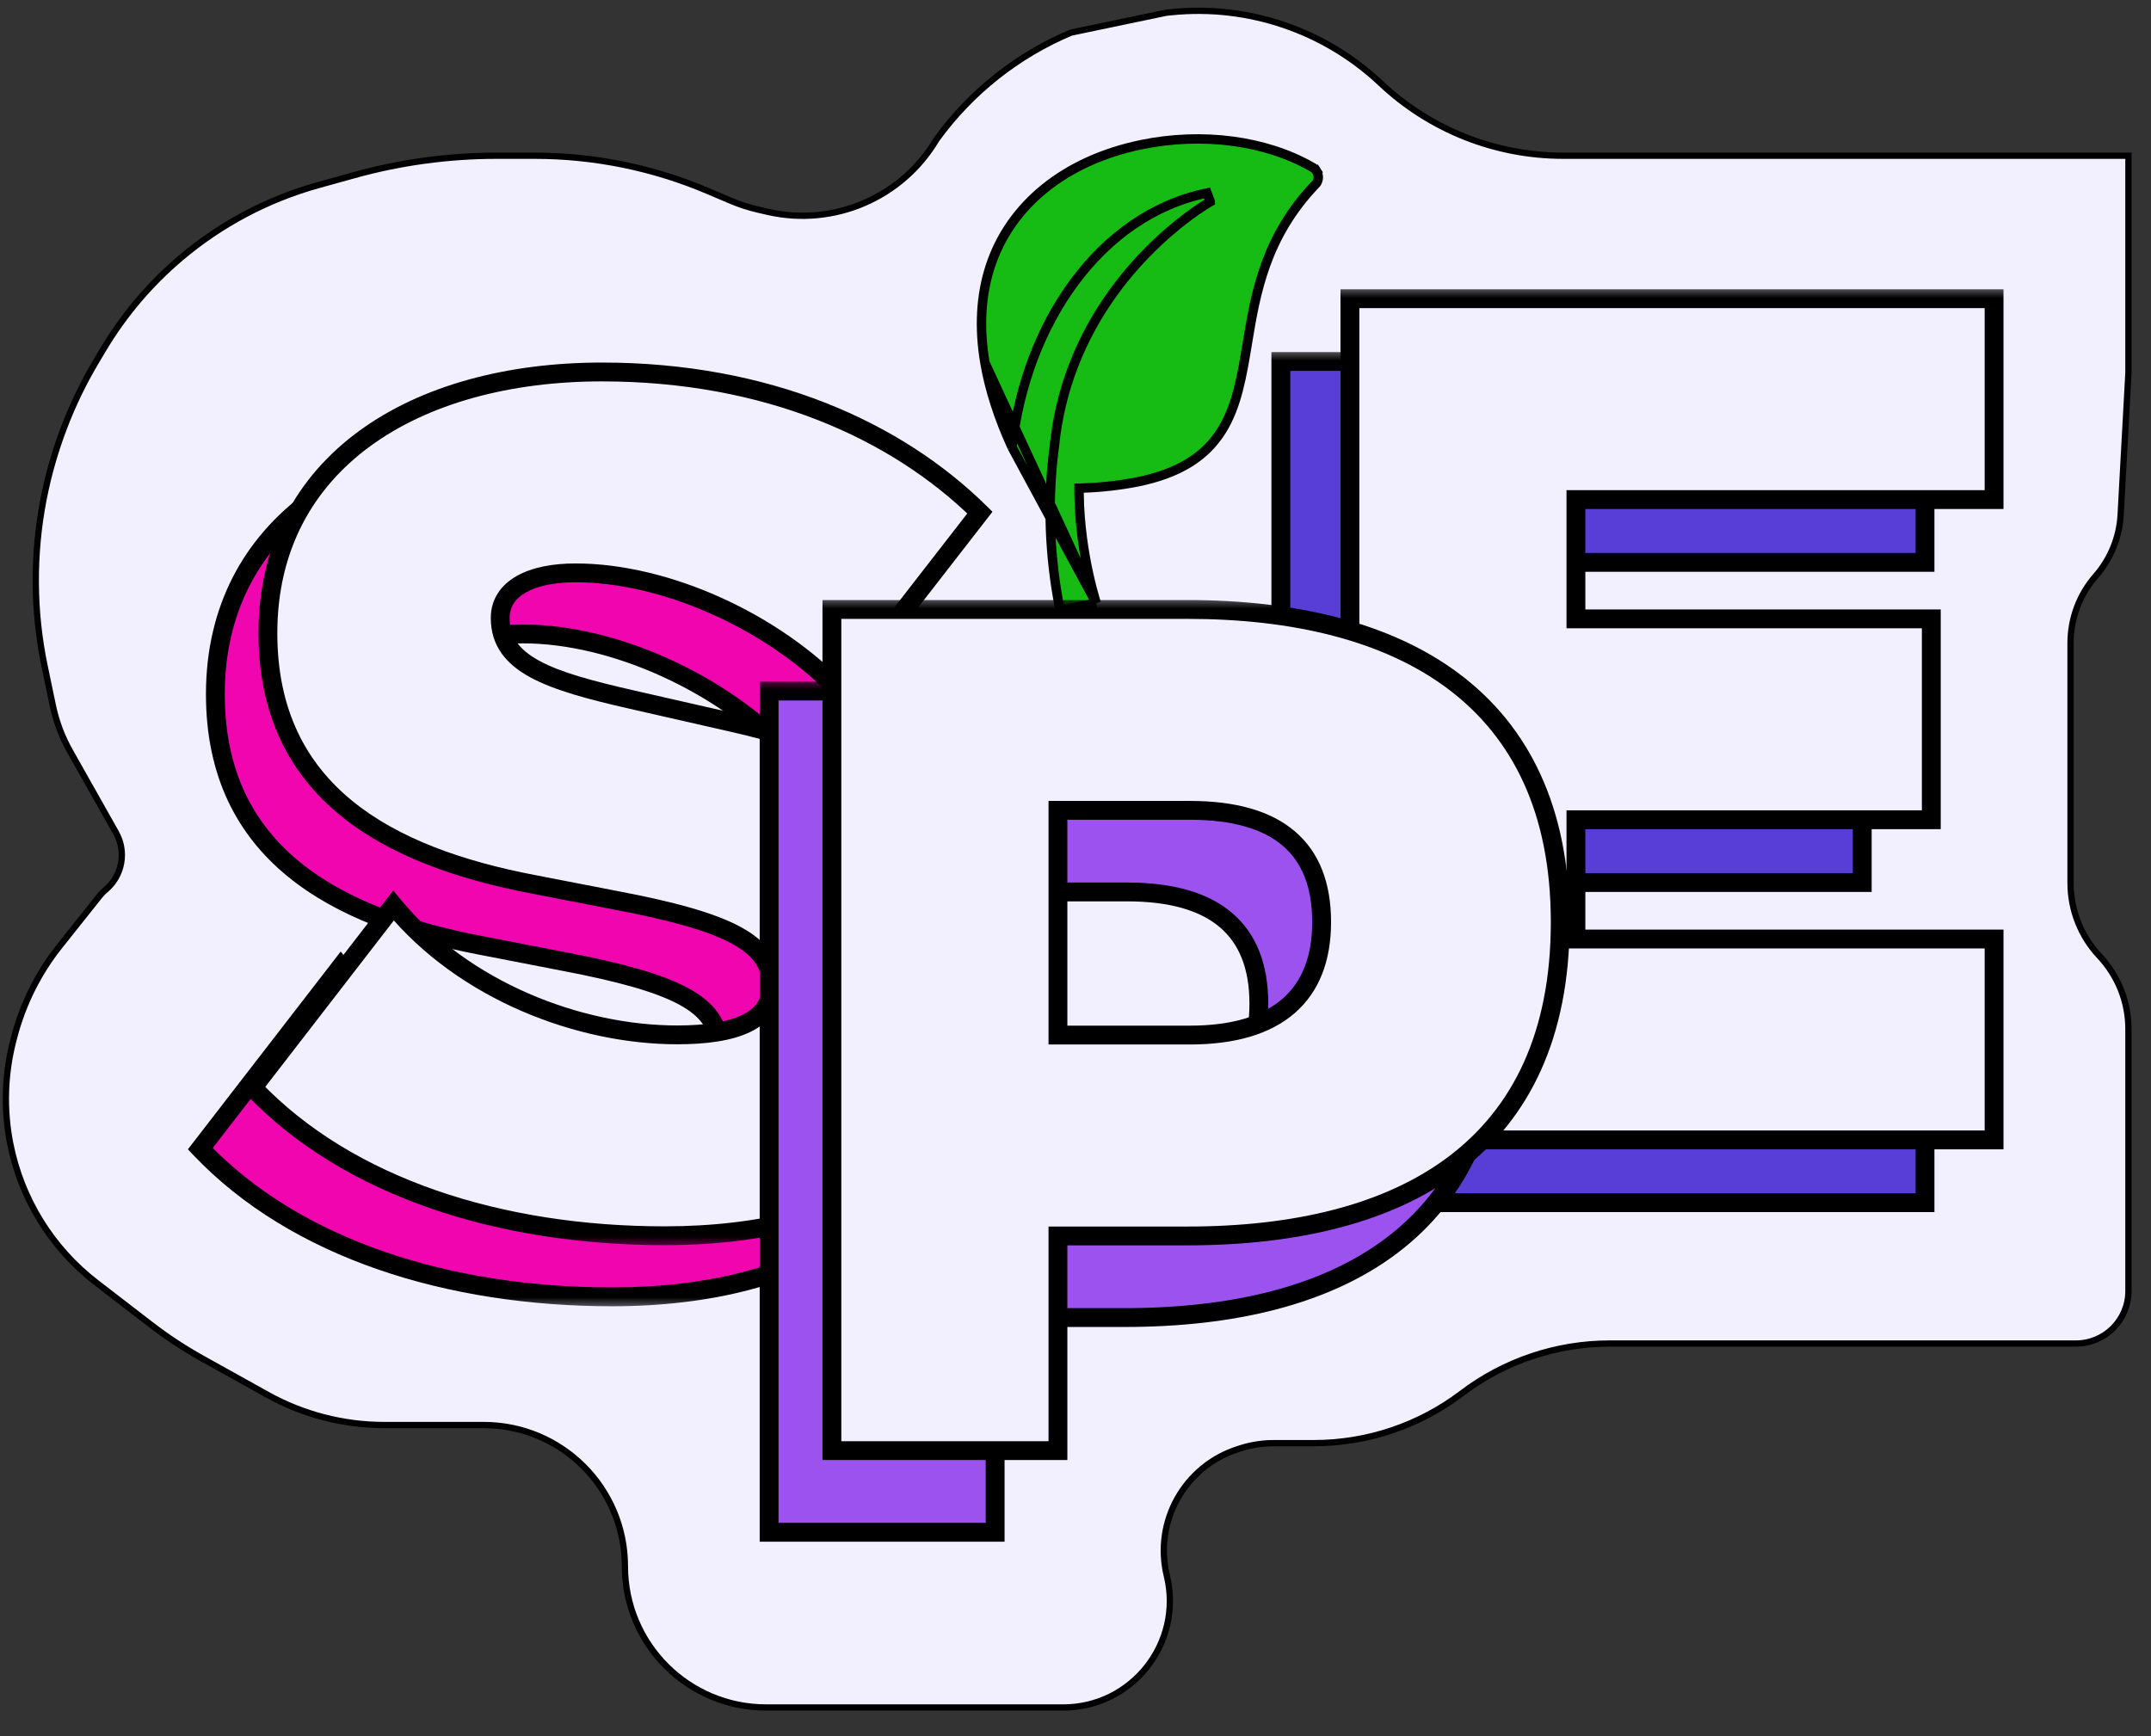<svg width="83" height="67" viewBox="0 0 83 67" fill="none" xmlns="http://www.w3.org/2000/svg">
<rect x="0" y="0" width="83" height="67" fill="#333333" stroke="none"/>
<path d="M82.129 6.01H60.318C57.7 6.01 55.181 5.009 53.277 3.214C51.112 1.172 48.169 0.171 45.208 0.469L45.007 0.489L41.328 1.258C39.264 2.127 37.477 3.542 36.159 5.351L36.137 5.381C34.806 7.629 32.175 8.759 29.628 8.176L29.276 8.095C28.901 8.01 28.535 7.891 28.181 7.74L27.316 7.372C25.203 6.473 22.929 6.01 20.632 6.01H19.169C17.305 6.01 15.45 6.263 13.654 6.763L12.28 7.145C10.336 7.686 8.532 8.64 6.99 9.942C5.799 10.947 4.783 12.144 3.985 13.483L3.704 13.955C2.731 15.587 2.044 17.4 1.681 19.265C1.269 21.383 1.279 23.59 1.72 25.702L2.04 27.235C2.169 27.849 2.391 28.44 2.699 28.986L4.476 32.136C4.89 32.871 4.723 33.796 4.077 34.338C3.987 34.413 3.906 34.497 3.833 34.589L2.307 36.507C1.479 37.547 0.879 38.75 0.545 40.037L0.514 40.157C0.176 41.461 0.136 42.824 0.397 44.146C0.819 46.275 1.999 48.179 3.719 49.504L5.823 51.124C6.452 51.608 7.115 52.045 7.809 52.431L10.312 53.824C11.693 54.593 13.247 54.996 14.828 54.996H18.663C21.673 54.996 24.113 57.436 24.113 60.447C24.113 63.457 26.553 65.897 29.564 65.897H41.025C43.689 65.897 45.651 63.403 45.024 60.814C44.516 58.717 45.714 56.583 47.77 55.926L47.864 55.895C48.28 55.763 48.714 55.695 49.15 55.695H50.7C52.761 55.695 54.765 55.02 56.407 53.773C58.048 52.526 60.052 51.851 62.113 51.851H80.103C81.222 51.851 82.129 50.944 82.129 49.825V39.715C82.129 38.668 81.73 37.66 81.012 36.897C80.295 36.134 79.895 35.126 79.895 34.078V33.403V24.815C79.895 23.865 80.24 22.947 80.865 22.232C81.442 21.572 81.781 20.738 81.829 19.863L82.129 14.379V6.01Z" fill="#F2F0FF" stroke="black" stroke-width="0.242"/>
<path d="M42.301 23.276C42.286 23.23 42.27 23.178 42.253 23.118C42.186 22.892 42.098 22.565 42.009 22.163C41.831 21.358 41.649 20.246 41.638 19.017L41.637 18.84L41.813 18.834C42.519 18.81 43.219 18.73 43.909 18.594C45.503 18.264 46.52 17.624 47.154 16.595C47.73 15.661 47.921 14.519 48.129 13.264L48.13 13.255C48.445 11.35 48.809 9.143 50.779 7.093L50.779 7.093C50.811 7.06 50.837 7.014 50.853 6.957C50.869 6.901 50.873 6.838 50.863 6.773C50.853 6.709 50.83 6.649 50.797 6.597L50.95 6.499L50.797 6.597C50.764 6.546 50.723 6.507 50.681 6.482L50.611 6.441L50.611 6.439C48.838 5.423 46.388 5.097 44.038 5.583C41.099 6.19 38.987 7.908 38.212 10.275L38.212 10.275C37.847 11.389 37.775 12.64 38.004 13.995L42.301 23.276ZM42.301 23.276L40.907 23.564C40.486 21.467 40.409 19.324 40.68 17.255L40.68 17.255L40.681 17.249C40.79 16.16 41.038 15.11 41.415 14.132L41.415 14.132C42.24 11.976 43.562 10.388 44.681 9.338C45.24 8.813 45.747 8.423 46.113 8.165C46.296 8.037 46.444 7.941 46.546 7.877C46.596 7.846 46.636 7.822 46.662 7.807L46.691 7.79L46.698 7.786L46.7 7.785L46.7 7.785L46.7 7.785L46.7 7.785L46.7 7.784L46.574 7.448C42.431 8.305 39.579 12.494 39.051 17.258M42.301 23.276L39.051 17.258M39.051 17.258C38.529 16.117 38.178 15.023 38.004 13.995L39.051 17.258Z" fill="#16BC13" stroke="black" stroke-width="0.363"/>
<mask id="path-3-outside-1_267_139" maskUnits="userSpaceOnUse" x="6.663" y="15.565" width="31" height="35" fill="black">
<rect fill="white" x="6.663" y="15.565" width="31" height="35"/>
<path d="M23.622 50.049C17.323 50.049 11.411 48.208 7.729 44.331L13.155 37.306C15.869 40.601 20.327 42.297 24.106 42.297C26.335 42.297 27.74 41.764 27.74 40.407C27.74 38.759 26.093 37.936 21.78 37.112L18.534 36.482C12.962 35.416 8.31 32.945 8.31 26.791C8.31 20.201 13.979 16.713 21.199 16.713C27.546 16.713 32.537 18.942 35.783 22.14L30.405 29.069C27.837 26.355 23.67 24.465 20.181 24.465C18.485 24.465 17.274 25.047 17.274 26.21C17.274 28.003 19.164 28.633 22.362 29.359L26.189 30.231C33.264 31.83 36.704 34.786 36.704 40.164C36.704 46.754 31.083 50.049 23.622 50.049Z"/>
</mask>
<path d="M23.622 50.049C17.323 50.049 11.411 48.208 7.729 44.331L13.155 37.306C15.869 40.601 20.327 42.297 24.106 42.297C26.335 42.297 27.74 41.764 27.74 40.407C27.74 38.759 26.093 37.936 21.78 37.112L18.534 36.482C12.962 35.416 8.31 32.945 8.31 26.791C8.31 20.201 13.979 16.713 21.199 16.713C27.546 16.713 32.537 18.942 35.783 22.14L30.405 29.069C27.837 26.355 23.67 24.465 20.181 24.465C18.485 24.465 17.274 25.047 17.274 26.21C17.274 28.003 19.164 28.633 22.362 29.359L26.189 30.231C33.264 31.83 36.704 34.786 36.704 40.164C36.704 46.754 31.083 50.049 23.622 50.049Z" fill="#F005AE"/>
<path d="M7.729 44.331L7.441 44.109L7.251 44.356L7.465 44.582L7.729 44.331ZM13.155 37.306L13.436 37.075L13.146 36.723L12.868 37.084L13.155 37.306ZM21.78 37.112L21.711 37.469L21.712 37.469L21.78 37.112ZM18.534 36.482L18.603 36.125L18.602 36.125L18.534 36.482ZM35.783 22.14L36.071 22.363L36.269 22.107L36.038 21.881L35.783 22.14ZM30.405 29.069L30.141 29.318L30.432 29.626L30.692 29.291L30.405 29.069ZM22.362 29.359L22.442 29.005L22.442 29.005L22.362 29.359ZM26.189 30.231L26.109 30.586L26.109 30.586L26.189 30.231ZM23.622 49.686C17.381 49.686 11.582 47.86 7.992 44.081L7.465 44.582C11.24 48.556 17.264 50.413 23.622 50.413V49.686ZM8.016 44.554L13.443 37.528L12.868 37.084L7.441 44.109L8.016 44.554ZM12.875 37.537C15.668 40.928 20.235 42.66 24.106 42.66V41.933C20.418 41.933 16.07 40.273 13.436 37.075L12.875 37.537ZM24.106 42.66C25.238 42.66 26.212 42.526 26.916 42.188C27.273 42.016 27.574 41.786 27.785 41.481C27.997 41.174 28.104 40.812 28.104 40.407H27.377C27.377 40.68 27.307 40.894 27.187 41.068C27.064 41.245 26.874 41.402 26.601 41.533C26.046 41.8 25.203 41.933 24.106 41.933V42.66ZM28.104 40.407C28.104 39.929 27.983 39.495 27.715 39.106C27.45 38.723 27.058 38.406 26.55 38.131C25.545 37.587 24.005 37.167 21.848 36.755L21.712 37.469C23.868 37.881 25.308 38.285 26.204 38.77C26.648 39.01 26.937 39.259 27.116 39.519C27.292 39.774 27.377 40.06 27.377 40.407H28.104ZM21.849 36.755L18.603 36.125L18.465 36.839L21.711 37.469L21.849 36.755ZM18.602 36.125C15.84 35.597 13.353 34.727 11.562 33.263C9.789 31.813 8.673 29.761 8.673 26.791H7.947C7.947 29.975 9.157 32.235 11.102 33.826C13.03 35.402 15.655 36.301 18.465 36.839L18.602 36.125ZM8.673 26.791C8.673 23.615 10.033 21.203 12.261 19.574C14.502 17.936 17.642 17.076 21.199 17.076V16.349C17.536 16.349 14.232 17.234 11.833 18.988C9.421 20.75 7.947 23.378 7.947 26.791H8.673ZM21.199 17.076C27.459 17.076 32.356 19.273 35.528 22.398L36.038 21.881C32.718 18.61 27.633 16.349 21.199 16.349V17.076ZM35.496 21.917L30.118 28.846L30.692 29.291L36.071 22.363L35.496 21.917ZM30.669 28.819C28.039 26.04 23.779 24.102 20.181 24.102V24.829C23.561 24.829 27.635 26.671 30.141 29.318L30.669 28.819ZM20.181 24.102C19.3 24.102 18.503 24.252 17.913 24.585C17.306 24.928 16.911 25.474 16.911 26.21H17.637C17.637 25.782 17.848 25.456 18.27 25.218C18.71 24.97 19.366 24.829 20.181 24.829V24.102ZM16.911 26.21C16.911 26.727 17.049 27.177 17.322 27.565C17.592 27.948 17.979 28.251 18.445 28.504C19.369 29.004 20.689 29.352 22.281 29.714L22.442 29.005C20.836 28.64 19.613 28.31 18.792 27.865C18.387 27.645 18.101 27.409 17.916 27.147C17.736 26.89 17.637 26.589 17.637 26.21H16.911ZM22.281 29.714L26.109 30.586L26.27 29.877L22.442 29.005L22.281 29.714ZM26.109 30.586C29.62 31.379 32.177 32.499 33.853 34.048C35.514 35.581 36.341 37.563 36.341 40.164H37.067C37.067 37.387 36.174 35.202 34.346 33.514C32.534 31.84 29.833 30.682 26.27 29.877L26.109 30.586ZM36.341 40.164C36.341 43.34 34.994 45.701 32.752 47.281C30.495 48.871 27.306 49.686 23.622 49.686V50.413C27.399 50.413 30.752 49.579 33.17 47.875C35.604 46.16 37.067 43.578 37.067 40.164H36.341Z" fill="black" mask="url(#path-3-outside-1_267_139)"/>
<mask id="path-5-outside-2_267_139" maskUnits="userSpaceOnUse" x="8.69" y="13.207" width="31" height="35" fill="black">
<rect fill="white" x="8.69" y="13.207" width="31" height="35"/>
<path d="M25.649 47.692C19.35 47.692 13.438 45.85 9.756 41.974L15.183 34.948C17.896 38.243 22.354 39.939 26.133 39.939C28.362 39.939 29.767 39.406 29.767 38.049C29.767 36.402 28.12 35.578 23.808 34.754L20.561 34.124C14.989 33.059 10.337 30.587 10.337 24.434C10.337 17.844 16.006 14.355 23.226 14.355C29.574 14.355 34.564 16.584 37.811 19.782L32.432 26.711C29.864 23.998 25.697 22.108 22.209 22.108C20.513 22.108 19.301 22.689 19.301 23.852C19.301 25.645 21.191 26.275 24.389 27.002L28.217 27.874C35.291 29.473 38.731 32.429 38.731 37.807C38.731 44.397 33.111 47.692 25.649 47.692Z"/>
</mask>
<path d="M25.649 47.692C19.35 47.692 13.438 45.85 9.756 41.974L15.183 34.948C17.896 38.243 22.354 39.939 26.133 39.939C28.362 39.939 29.767 39.406 29.767 38.049C29.767 36.402 28.12 35.578 23.808 34.754L20.561 34.124C14.989 33.059 10.337 30.587 10.337 24.434C10.337 17.844 16.006 14.355 23.226 14.355C29.574 14.355 34.564 16.584 37.811 19.782L32.432 26.711C29.864 23.998 25.697 22.108 22.209 22.108C20.513 22.108 19.301 22.689 19.301 23.852C19.301 25.645 21.191 26.275 24.389 27.002L28.217 27.874C35.291 29.473 38.731 32.429 38.731 37.807C38.731 44.397 33.111 47.692 25.649 47.692Z" fill="#F2F0FF"/>
<path d="M9.756 41.974L9.468 41.752L9.278 41.998L9.492 42.224L9.756 41.974ZM15.183 34.948L15.463 34.717L15.174 34.365L14.895 34.726L15.183 34.948ZM23.808 34.754L23.738 35.111L23.739 35.111L23.808 34.754ZM20.561 34.124L20.63 33.768L20.629 33.768L20.561 34.124ZM37.811 19.782L38.098 20.005L38.296 19.75L38.066 19.523L37.811 19.782ZM32.432 26.711L32.168 26.961L32.46 27.269L32.719 26.934L32.432 26.711ZM24.389 27.002L24.47 26.648L24.47 26.647L24.389 27.002ZM28.217 27.874L28.136 28.228L28.137 28.228L28.217 27.874ZM25.649 47.328C19.408 47.328 13.609 45.503 10.019 41.724L9.492 42.224C13.267 46.198 19.291 48.055 25.649 48.055V47.328ZM10.043 42.196L15.47 35.17L14.895 34.726L9.468 41.752L10.043 42.196ZM14.902 35.179C17.695 38.571 22.263 40.302 26.133 40.302V39.576C22.445 39.576 18.097 37.916 15.463 34.717L14.902 35.179ZM26.133 40.302C27.265 40.302 28.239 40.169 28.944 39.83C29.301 39.659 29.601 39.428 29.812 39.124C30.025 38.816 30.131 38.455 30.131 38.049H29.404C29.404 38.322 29.335 38.536 29.214 38.71C29.092 38.887 28.902 39.044 28.629 39.175C28.073 39.443 27.23 39.576 26.133 39.576V40.302ZM30.131 38.049C30.131 37.572 30.01 37.138 29.742 36.749C29.477 36.366 29.085 36.048 28.578 35.773C27.572 35.229 26.032 34.809 23.876 34.398L23.739 35.111C25.895 35.523 27.335 35.927 28.232 36.413C28.675 36.653 28.964 36.901 29.143 37.162C29.319 37.416 29.404 37.703 29.404 38.049H30.131ZM23.877 34.398L20.63 33.768L20.492 34.481L23.738 35.111L23.877 34.398ZM20.629 33.768C17.867 33.239 15.381 32.37 13.59 30.906C11.816 29.456 10.701 27.403 10.701 24.434H9.974C9.974 27.618 11.184 29.878 13.13 31.468C15.057 33.044 17.683 33.944 20.493 34.481L20.629 33.768ZM10.701 24.434C10.701 21.258 12.061 18.846 14.289 17.217C16.529 15.579 19.669 14.719 23.226 14.719V13.992C19.563 13.992 16.259 14.876 13.86 16.63C11.449 18.393 9.974 21.02 9.974 24.434H10.701ZM23.226 14.719C29.487 14.719 34.383 16.916 37.556 20.041L38.066 19.523C34.745 16.253 29.66 13.992 23.226 13.992V14.719ZM37.524 19.559L32.145 26.488L32.719 26.934L38.098 20.005L37.524 19.559ZM32.696 26.461C30.066 23.682 25.806 21.745 22.209 21.745V22.471C25.588 22.471 29.663 24.313 32.168 26.961L32.696 26.461ZM22.209 21.745C21.328 21.745 20.531 21.894 19.94 22.228C19.333 22.571 18.938 23.117 18.938 23.852H19.665C19.665 23.425 19.875 23.099 20.298 22.86C20.737 22.612 21.394 22.471 22.209 22.471V21.745ZM18.938 23.852C18.938 24.37 19.076 24.819 19.349 25.208C19.619 25.591 20.006 25.893 20.473 26.146C21.396 26.646 22.717 26.994 24.308 27.356L24.47 26.647C22.863 26.282 21.64 25.952 20.819 25.507C20.414 25.288 20.128 25.052 19.944 24.789C19.763 24.533 19.665 24.231 19.665 23.852H18.938ZM24.308 27.356L28.136 28.228L28.298 27.52L24.47 26.648L24.308 27.356ZM28.137 28.228C31.648 29.022 34.204 30.142 35.88 31.69C37.541 33.224 38.368 35.206 38.368 37.807H39.095C39.095 35.03 38.202 32.845 36.373 31.156C34.561 29.482 31.86 28.325 28.297 27.52L28.137 28.228ZM38.368 37.807C38.368 40.983 37.021 43.343 34.779 44.923C32.522 46.514 29.333 47.328 25.649 47.328V48.055C29.427 48.055 32.779 47.222 35.198 45.517C37.631 43.803 39.095 41.221 39.095 37.807H38.368Z" fill="black" mask="url(#path-5-outside-2_267_139)"/>
<mask id="path-7-outside-3_267_139" maskUnits="userSpaceOnUse" x="48.485" y="13.415" width="27" height="34" fill="black">
<rect fill="white" x="48.485" y="13.415" width="27" height="34"/>
<path d="M74.28 46.415H49.423V13.951H74.28V21.703H58.145V26.307H71.857V34.059H58.145V38.662H74.28V46.415Z"/>
</mask>
<path d="M74.28 46.415H49.423V13.951H74.28V21.703H58.145V26.307H71.857V34.059H58.145V38.662H74.28V46.415Z" fill="#583ED7"/>
<path d="M74.28 46.415V46.778H74.643V46.415H74.28ZM49.423 46.415H49.06V46.778H49.423V46.415ZM49.423 13.951V13.588H49.06V13.951H49.423ZM74.28 13.951H74.643V13.588H74.28V13.951ZM74.28 21.703V22.067H74.643V21.703H74.28ZM58.145 21.703V21.34H57.781V21.703H58.145ZM58.145 26.307H57.781V26.67H58.145V26.307ZM71.857 26.307H72.221V25.943H71.857V26.307ZM71.857 34.059V34.423H72.221V34.059H71.857ZM58.145 34.059V33.696H57.781V34.059H58.145ZM58.145 38.662H57.781V39.026H58.145V38.662ZM74.28 38.662H74.643V38.299H74.28V38.662ZM74.28 46.052H49.423V46.778H74.28V46.052ZM49.786 46.415V13.951H49.06V46.415H49.786ZM49.423 14.314H74.28V13.588H49.423V14.314ZM73.916 13.951V21.703H74.643V13.951H73.916ZM74.28 21.34H58.145V22.067H74.28V21.34ZM57.781 21.703V26.307H58.508V21.703H57.781ZM58.145 26.67H71.857V25.943H58.145V26.67ZM71.494 26.307V34.059H72.221V26.307H71.494ZM71.857 33.696H58.145V34.423H71.857V33.696ZM57.781 34.059V38.662H58.508V34.059H57.781ZM58.145 39.026H74.28V38.299H58.145V39.026ZM73.916 38.662V46.415H74.643V38.662H73.916Z" fill="black" mask="url(#path-7-outside-3_267_139)"/>
<mask id="path-9-outside-4_267_139" maskUnits="userSpaceOnUse" x="51.15" y="10.992" width="27" height="34" fill="black">
<rect fill="white" x="51.15" y="10.992" width="27" height="34"/>
<path d="M76.945 43.992H52.088V11.528H76.945V19.281H60.81V23.884H74.522V31.637H60.81V36.24H76.945V43.992Z"/>
</mask>
<path d="M76.945 43.992H52.088V11.528H76.945V19.281H60.81V23.884H74.522V31.637H60.81V36.24H76.945V43.992Z" fill="#F2F0FF"/>
<path d="M76.945 43.992V44.356H77.308V43.992H76.945ZM52.088 43.992H51.725V44.356H52.088V43.992ZM52.088 11.528V11.165H51.725V11.528H52.088ZM76.945 11.528H77.308V11.165H76.945V11.528ZM76.945 19.281V19.644H77.308V19.281H76.945ZM60.81 19.281V18.917H60.446V19.281H60.81ZM60.81 23.884H60.446V24.247H60.81V23.884ZM74.522 23.884H74.886V23.521H74.522V23.884ZM74.522 31.637V32H74.886V31.637H74.522ZM60.81 31.637V31.273H60.446V31.637H60.81ZM60.81 36.24H60.446V36.603H60.81V36.24ZM76.945 36.24H77.308V35.876H76.945V36.24ZM76.945 43.629H52.088V44.356H76.945V43.629ZM52.452 43.992V11.528H51.725V43.992H52.452ZM52.088 11.892H76.945V11.165H52.088V11.892ZM76.582 11.528V19.281H77.308V11.528H76.582ZM76.945 18.917H60.81V19.644H76.945V18.917ZM60.446 19.281V23.884H61.173V19.281H60.446ZM60.81 24.247H74.522V23.521H60.81V24.247ZM74.159 23.884V31.637H74.886V23.884H74.159ZM74.522 31.273H60.81V32H74.522V31.273ZM60.446 31.637V36.24H61.173V31.637H60.446ZM60.81 36.603H76.945V35.876H60.81V36.603ZM76.582 36.24V43.992H77.308V36.24H76.582Z" fill="black" mask="url(#path-9-outside-4_267_139)"/>
<mask id="path-11-outside-5_267_139" maskUnits="userSpaceOnUse" x="28.74" y="26.134" width="30" height="34" fill="black">
<rect fill="white" x="28.74" y="26.134" width="30" height="34"/>
<path d="M38.4 59.134H29.678V26.67H43.39C51.627 26.67 57.781 30.062 57.781 38.735C57.781 47.457 51.724 50.849 43.39 50.849H38.4V59.134ZM43.487 34.423H38.4V43.096H43.487C46.879 43.096 48.575 41.545 48.575 38.735C48.575 35.876 46.879 34.423 43.487 34.423Z"/>
</mask>
<path d="M38.4 59.134H29.678V26.67H43.39C51.627 26.67 57.781 30.062 57.781 38.735C57.781 47.457 51.724 50.849 43.39 50.849H38.4V59.134ZM43.487 34.423H38.4V43.096H43.487C46.879 43.096 48.575 41.545 48.575 38.735C48.575 35.876 46.879 34.423 43.487 34.423Z" fill="#9B52EF"/>
<path d="M38.4 59.134V59.498H38.763V59.134H38.4ZM29.678 59.134H29.314V59.498H29.678V59.134ZM29.678 26.67V26.307H29.314V26.67H29.678ZM38.4 50.849V50.485H38.036V50.849H38.4ZM38.4 34.423V34.059H38.036V34.423H38.4ZM38.4 43.096H38.036V43.459H38.4V43.096ZM38.4 58.771H29.678V59.498H38.4V58.771ZM30.041 59.134V26.67H29.314V59.134H30.041ZM29.678 27.034H43.39V26.307H29.678V27.034ZM43.39 27.034C47.468 27.034 50.976 27.874 53.456 29.741C55.919 31.594 57.418 34.494 57.418 38.735H58.145C58.145 34.303 56.566 31.171 53.893 29.16C51.238 27.162 47.55 26.307 43.39 26.307V27.034ZM57.418 38.735C57.418 43.003 55.942 45.915 53.492 47.773C51.024 49.644 47.517 50.485 43.39 50.485V51.212C47.598 51.212 51.286 50.357 53.931 48.352C56.592 46.334 58.145 43.189 58.145 38.735H57.418ZM43.39 50.485H38.4V51.212H43.39V50.485ZM38.036 50.849V59.134H38.763V50.849H38.036ZM43.487 34.059H38.4V34.786H43.487V34.059ZM38.036 34.423V43.096H38.763V34.423H38.036ZM38.4 43.459H43.487V42.733H38.4V43.459ZM43.487 43.459C45.232 43.459 46.603 43.061 47.542 42.243C48.489 41.418 48.938 40.215 48.938 38.735H48.212C48.212 40.065 47.813 41.043 47.064 41.695C46.307 42.355 45.134 42.733 43.487 42.733V43.459ZM48.938 38.735C48.938 37.232 48.49 36.038 47.538 35.23C46.598 34.431 45.227 34.059 43.487 34.059V34.786C45.14 34.786 46.312 35.141 47.068 35.784C47.812 36.417 48.212 37.379 48.212 38.735H48.938Z" fill="black" mask="url(#path-11-outside-5_267_139)"/>
<mask id="path-13-outside-6_267_139" maskUnits="userSpaceOnUse" x="31.163" y="22.985" width="30" height="34" fill="black">
<rect fill="white" x="31.163" y="22.985" width="30" height="34"/>
<path d="M40.822 55.985H32.101V23.521H45.813C54.05 23.521 60.204 26.912 60.204 35.586C60.204 44.307 54.147 47.699 45.813 47.699H40.822V55.985ZM45.91 31.273H40.822V39.947H45.91C49.302 39.947 50.998 38.396 50.998 35.586C50.998 32.727 49.302 31.273 45.91 31.273Z"/>
</mask>
<path d="M40.822 55.985H32.101V23.521H45.813C54.05 23.521 60.204 26.912 60.204 35.586C60.204 44.307 54.147 47.699 45.813 47.699H40.822V55.985ZM45.91 31.273H40.822V39.947H45.91C49.302 39.947 50.998 38.396 50.998 35.586C50.998 32.727 49.302 31.273 45.91 31.273Z" fill="#F2F0FF"/>
<path d="M40.822 55.985V56.348H41.186V55.985H40.822ZM32.101 55.985H31.737V56.348H32.101V55.985ZM32.101 23.521V23.157H31.737V23.521H32.101ZM40.822 47.699V47.336H40.459V47.699H40.822ZM40.822 31.273V30.91H40.459V31.273H40.822ZM40.822 39.947H40.459V40.31H40.822V39.947ZM40.822 55.621H32.101V56.348H40.822V55.621ZM32.464 55.985V23.521H31.737V55.985H32.464ZM32.101 23.884H45.813V23.157H32.101V23.884ZM45.813 23.884C49.891 23.884 53.399 24.725 55.879 26.591C58.342 28.444 59.841 31.345 59.841 35.586H60.567C60.567 31.153 58.989 28.021 56.316 26.01C53.66 24.012 49.973 23.157 45.813 23.157V23.884ZM59.841 35.586C59.841 39.853 58.364 42.766 55.914 44.623C53.447 46.495 49.94 47.336 45.813 47.336V48.062C50.021 48.062 53.709 47.208 56.353 45.203C59.015 43.184 60.567 40.04 60.567 35.586H59.841ZM45.813 47.336H40.822V48.062H45.813V47.336ZM40.459 47.699V55.985H41.186V47.699H40.459ZM45.91 30.91H40.822V31.637H45.91V30.91ZM40.459 31.273V39.947H41.186V31.273H40.459ZM40.822 40.31H45.91V39.583H40.822V40.31ZM45.91 40.31C47.655 40.31 49.026 39.912 49.965 39.094C50.912 38.268 51.361 37.066 51.361 35.586H50.634C50.634 36.916 50.236 37.894 49.487 38.546C48.73 39.206 47.557 39.583 45.91 39.583V40.31ZM51.361 35.586C51.361 34.083 50.913 32.889 49.961 32.081C49.021 31.281 47.65 30.91 45.91 30.91V31.637C47.562 31.637 48.735 31.992 49.49 32.634C50.235 33.267 50.634 34.23 50.634 35.586H51.361Z" fill="black" mask="url(#path-13-outside-6_267_139)"/>
</svg>
